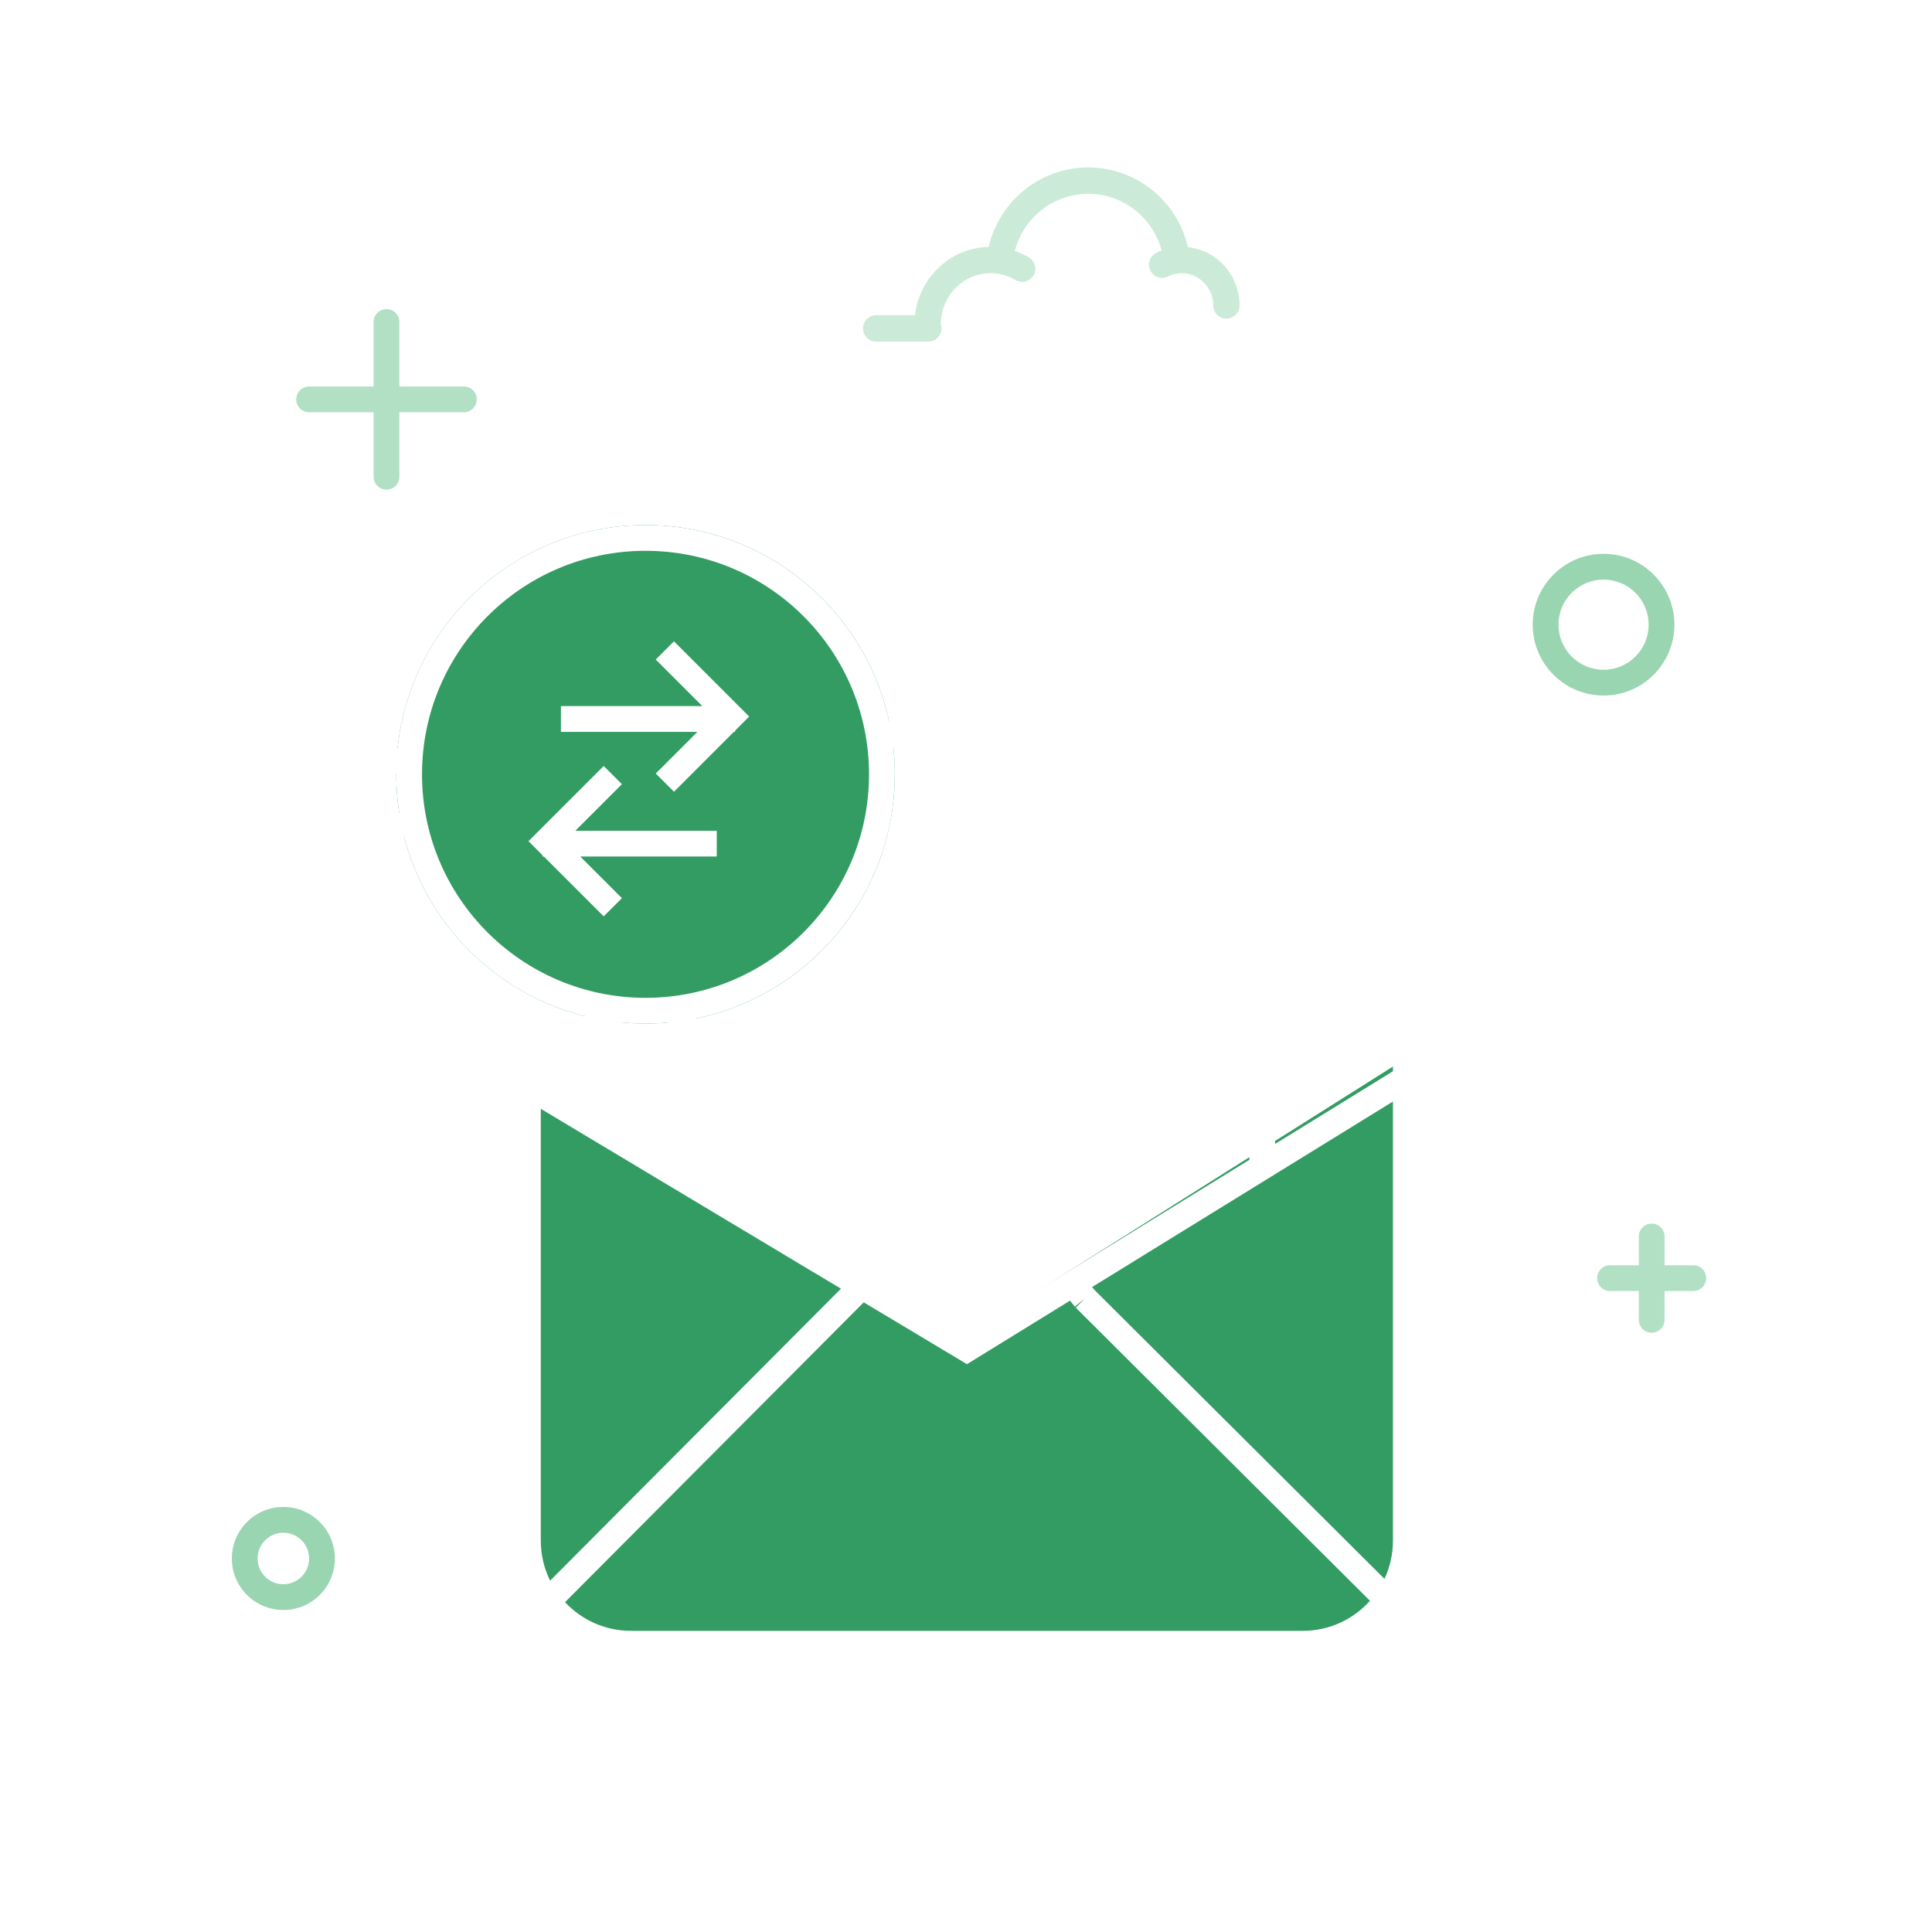 <svg width="150" height="150" viewBox="0 0 150 150" fill="none" xmlns="http://www.w3.org/2000/svg">
<rect width="150" height="150" fill="white"/>
<path fill-rule="evenodd" clip-rule="evenodd" d="M40.987 83.719L75.067 103.688L109.147 82.177V121.177C109.147 124.49 106.461 127.177 103.147 127.177H46.987C43.673 127.177 40.987 124.49 40.987 121.177V83.719Z" fill="#339C63"/>
<circle cx="50.118" cy="60.118" r="19.353" fill="#339C63"/>
<path fill-rule="evenodd" clip-rule="evenodd" d="M78.79 19.478C79.169 19.607 79.535 19.776 79.882 19.981C80.368 20.269 80.528 20.897 80.24 21.383C79.952 21.869 79.325 22.029 78.838 21.741C78.257 21.396 77.597 21.212 76.909 21.212C74.787 21.212 73.057 22.969 73.042 25.153C73.081 25.26 73.102 25.376 73.102 25.497C73.102 26.062 72.644 26.52 72.079 26.52H68.023C67.458 26.52 67 26.062 67 25.497C67 24.932 67.458 24.474 68.023 24.474H71.037C71.375 21.538 73.793 19.243 76.759 19.168C77.589 15.614 80.755 13 84.494 13C88.245 13 91.413 15.63 92.234 19.192C94.489 19.437 96.24 21.371 96.24 23.713C96.24 24.278 95.782 24.736 95.217 24.736C94.652 24.736 94.194 24.278 94.194 23.713C94.194 22.328 93.096 21.212 91.751 21.212C91.374 21.212 91.012 21.299 90.682 21.463C90.177 21.716 89.562 21.51 89.31 21.005C89.058 20.499 89.263 19.885 89.769 19.633C89.906 19.564 90.047 19.503 90.19 19.449C89.507 16.901 87.202 15.046 84.494 15.046C81.777 15.046 79.463 16.913 78.79 19.478Z" fill="#CCEAD8"/>
<path fill-rule="evenodd" clip-rule="evenodd" d="M130 48.5C130 51.538 127.538 54 124.5 54C121.462 54 119 51.538 119 48.5C119 45.462 121.462 43 124.5 43C127.538 43 130 45.462 130 48.5ZM121 48.5C121 50.433 122.567 52 124.5 52C126.433 52 128 50.433 128 48.5C128 46.567 126.433 45 124.5 45C122.567 45 121 46.567 121 48.5Z" fill="#99D5B0"/>
<path fill-rule="evenodd" clip-rule="evenodd" d="M29.008 30.008V25C29.008 24.448 29.456 24 30.008 24C30.561 24 31.008 24.448 31.008 25V30.008H36.017C36.569 30.008 37.017 30.456 37.017 31.008C37.017 31.561 36.569 32.008 36.017 32.008H31.008V37.017C31.008 37.569 30.561 38.017 30.008 38.017C29.456 38.017 29.008 37.569 29.008 37.017V32.008H24C23.448 32.008 23 31.561 23 31.008C23 30.456 23.448 30.008 24 30.008H29.008Z" fill="#B2E0C4"/>
<path fill-rule="evenodd" clip-rule="evenodd" d="M26 121C26 123.209 24.209 125 22 125C19.791 125 18 123.209 18 121C18 118.791 19.791 117 22 117C24.209 117 26 118.791 26 121ZM20 121C20 122.105 20.895 123 22 123C23.105 123 24 122.105 24 121C24 119.895 23.105 119 22 119C20.895 119 20 119.895 20 121Z" fill="#99D5B0"/>
<path fill-rule="evenodd" clip-rule="evenodd" d="M127.235 98.235V96C127.235 95.448 127.683 95 128.235 95C128.787 95 129.235 95.448 129.235 96V98.235H131.47C132.023 98.235 132.47 98.683 132.47 99.235C132.47 99.787 132.023 100.235 131.47 100.235H129.235V102.47C129.235 103.023 128.787 103.47 128.235 103.47C127.683 103.47 127.235 103.023 127.235 102.47V100.235H125C124.448 100.235 124 99.787 124 99.235C124 98.683 124.448 98.235 125 98.235H127.235Z" fill="#B2E0C4"/>
<path fill-rule="evenodd" clip-rule="evenodd" d="M50.118 77.471C59.701 77.471 67.471 69.701 67.471 60.118C67.471 50.534 59.701 42.765 50.118 42.765C40.534 42.765 32.765 50.534 32.765 60.118C32.765 69.701 40.534 77.471 50.118 77.471ZM50.118 79.471C50.753 79.471 51.381 79.44 52 79.38V89.757L42.65 84.154C42.539 84.088 42.421 84.045 42.3 84.025L48.136 79.37C48.787 79.437 49.448 79.471 50.118 79.471ZM54 90.956V79.081C62.828 77.283 69.471 69.476 69.471 60.118C69.471 59.402 69.432 58.696 69.356 58H96C96.552 58 97 58.448 97 59V76.76L96.973 76.811L97 76.826V90.047L75.059 103.575L54 90.956ZM50.118 40.765C59.393 40.765 67.144 47.29 69.032 56H96C97.657 56 99 57.343 99 59V75.626L110.147 81.577V119.618C110.147 124.589 106.118 128.618 101.147 128.618H48.987C44.016 128.618 39.987 124.589 39.987 119.618V83.313L45.498 78.916C38.605 77.228 33.161 71.847 31.383 64.99C31.256 65.049 31.113 65.082 30.963 65.082H27C26.448 65.082 26 64.634 26 64.082C26 63.53 26.448 63.082 27 63.082H30.963C30.972 63.082 30.981 63.082 30.99 63.082C30.842 62.116 30.765 61.126 30.765 60.118C30.765 60.106 30.765 60.094 30.765 60.082H25C24.448 60.082 24 59.634 24 59.082C24 58.53 24.448 58.082 25 58.082H30.87C31.888 48.35 40.117 40.765 50.118 40.765ZM54.148 56.822H43.551V54.822H54.529L50.913 51.207L52.328 49.793L58.166 55.632L57.075 56.723V56.822H56.976L52.328 61.471L50.913 60.056L54.148 56.822ZM45.051 66.499H55.647V64.499H44.67L48.285 60.884L46.871 59.47L41.032 65.309L42.123 66.4V66.499H42.223L46.871 71.147L48.285 69.733L45.051 66.499ZM80.436 73.471V63.671H84.581C86.918 63.671 88.171 64.777 88.171 66.653C88.171 68.263 87.052 69.362 85.168 69.544L88.186 73.471H85.82L82.963 69.572H82.389V73.471H80.436ZM86.162 66.653C86.162 65.841 85.582 65.47 84.546 65.47H82.389V67.871H84.546C85.609 67.871 86.162 67.479 86.162 66.653ZM108.147 83.173L99 88.814V77.893L108.147 82.776V83.173ZM75.074 105.915L83.076 100.982L83.45 101.446L84.228 100.818C83.522 101.526 83.522 101.526 83.522 101.526L106.365 124.285C105.083 125.717 103.221 126.618 101.147 126.618H48.987C46.966 126.618 45.146 125.762 43.868 124.393L67.059 101.113L75.074 105.915ZM65.291 100.053L41.987 86.088V119.618C41.987 120.733 42.247 121.786 42.711 122.722L65.291 100.053ZM84.972 100.148L84.792 99.924L108.147 85.523V119.618C108.147 120.678 107.912 121.683 107.49 122.583L84.972 100.148ZM64.322 83H88.757V81H64.322V83ZM88.757 79H64.322V77H88.757V79ZM64.322 87H88.757V85H64.322V87ZM71.823 93H64.322V91H71.823V93ZM21 64.082C21 63.53 21.448 63.082 22 63.082H22.963C23.516 63.082 23.963 63.53 23.963 64.082C23.963 64.634 23.516 65.082 22.963 65.082H22C21.448 65.082 21 64.634 21 64.082Z" fill="white"/>
</svg>
